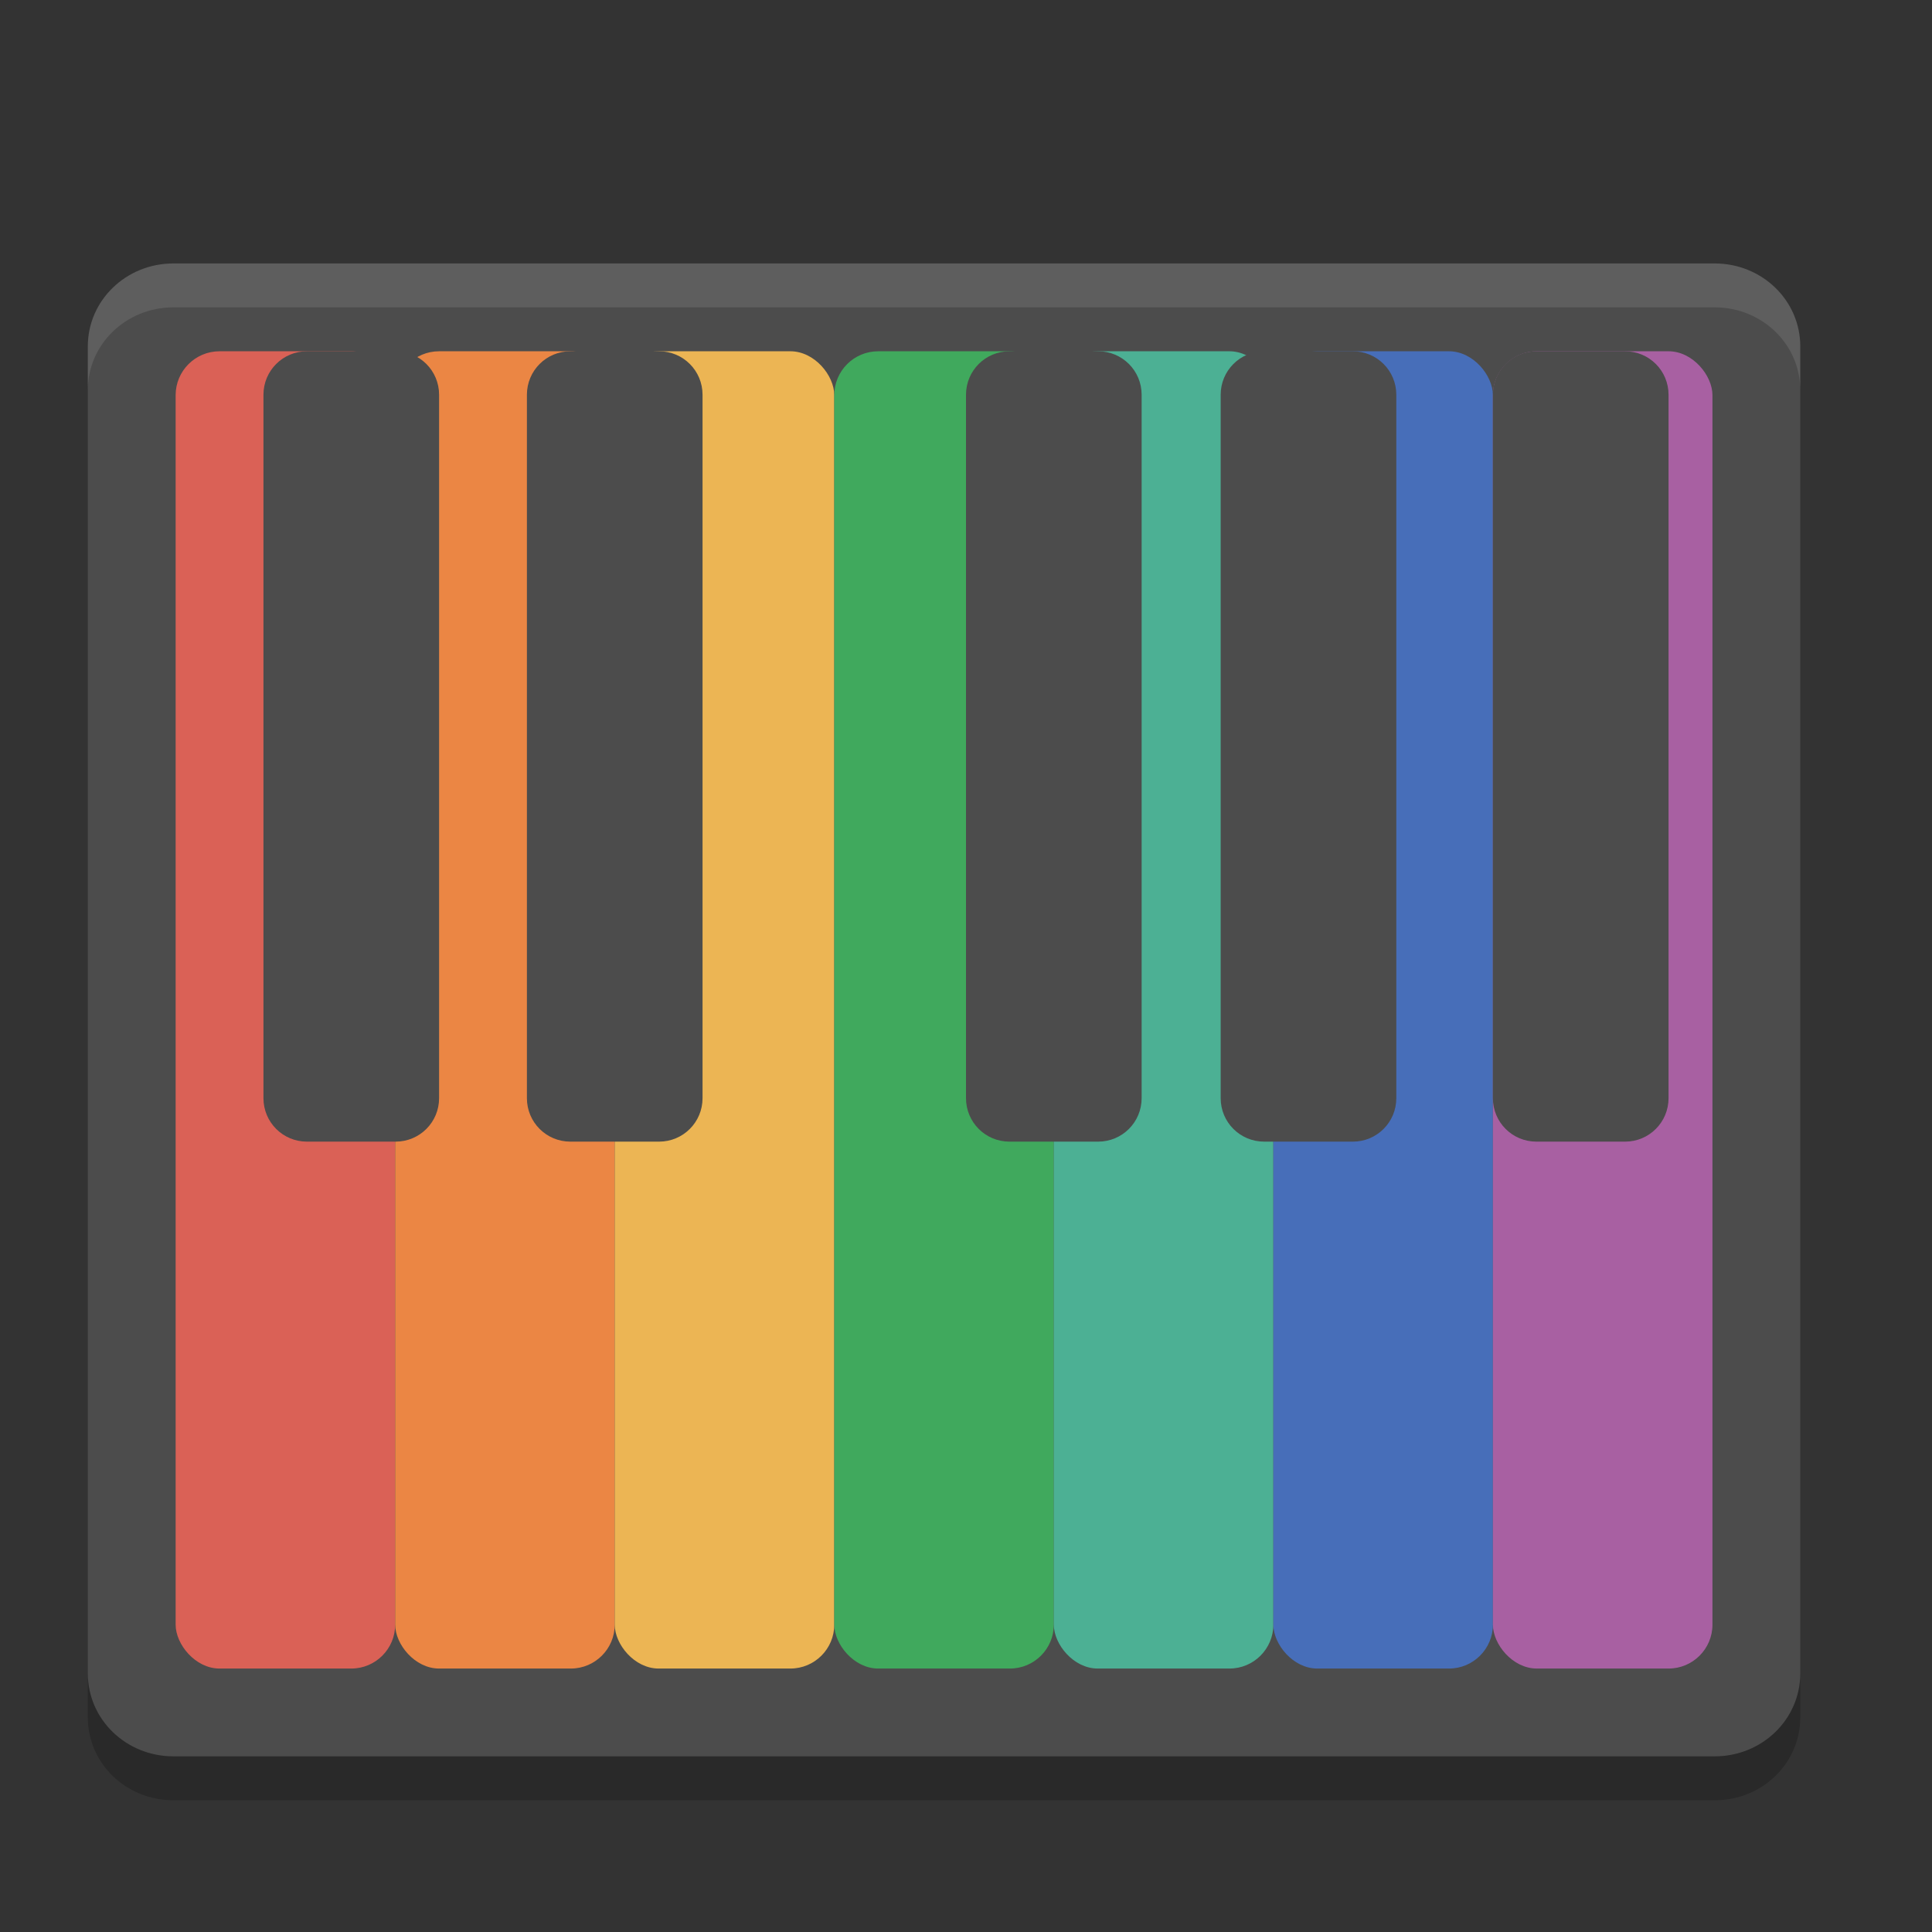 <?xml version="1.0" encoding="UTF-8" standalone="no"?>
<svg xmlns="http://www.w3.org/2000/svg" height="22" width="22" version="1">
 <rect width="100%" height="100%" fill="#333333" stroke="none"/>
 <path fill="#4c4c4c" d="m20.5 19.056v-15.111c0-0.524-0.435-0.945-0.975-0.945h-17.55c-0.54 0-0.975 0.421-0.975 0.944v15.112c0 0.523 0.435 0.944 0.975 0.944h17.55c0.54 0 0.975-0.421 0.975-0.944z"/>
 <rect ry=".5" height="15" width="2.5" y="4" x="2" fill="#da6156"/>
 <rect ry=".5" height="15" width="2.5" y="4" x="4.5" fill="#eb8644"/>
 <rect ry=".5" height="15" width="2.5" y="4" x="7" fill="#ecb554"/>
 <rect ry=".5" height="15" width="2.5" y="4" x="9.5" fill="#40a95d"/>
 <rect ry=".5" height="15" width="2.5" y="4" x="12" fill="#4cb094"/>
 <rect ry=".5" height="15" width="2.5" y="4" x="14.5" fill="#476eb9"/>
 <rect ry=".5" height="15" width="2.5" y="4" x="17" fill="#a860a2"/>
 <path d="m3.495 4c-0.274 0-0.495 0.221-0.495 0.495v8.01c0 0.274 0.221 0.495 0.495 0.495h1.01c0.274 0 0.495-0.221 0.495-0.495v-8.01c0-0.274-0.221-0.495-0.495-0.495h-1.01z" fill="#4c4c4c"/>
 <path d="m6.495 4c-0.274 0-0.495 0.221-0.495 0.495v8.01c0 0.274 0.221 0.495 0.495 0.495h1.01c0.274 0 0.495-0.221 0.495-0.495v-8.01c0-0.274-0.221-0.495-0.495-0.495h-1.01z" fill="#4c4c4c"/>
 <path d="m11.495 4c-0.274 0-0.495 0.221-0.495 0.495v8.01c0 0.274 0.221 0.495 0.495 0.495h1.01c0.274 0 0.495-0.221 0.495-0.495v-8.01c0-0.274-0.221-0.495-0.495-0.495h-1.01z" fill="#4c4c4c"/>
 <path d="m14.395 4c-0.274 0-0.495 0.221-0.495 0.495v8.01c0 0.274 0.221 0.495 0.495 0.495h1.01c0.274 0 0.495-0.221 0.495-0.495v-8.01c0-0.274-0.221-0.495-0.495-0.495h-1.01z" fill="#4c4c4c"/>
 <path d="m17.495 4c-0.274 0-0.495 0.221-0.495 0.495v8.01c0 0.274 0.221 0.495 0.495 0.495h1.01c0.274 0 0.495-0.221 0.495-0.495v-8.01c0-0.274-0.221-0.495-0.495-0.495h-1.01z" fill="#4c4c4c"/>
 <path opacity=".1" d="m1.975 3c-0.54 0-0.975 0.421-0.975 0.944v0.5c0-0.523 0.434-0.944 0.975-0.944h17.55c0.541 0 0.975 0.421 0.975 0.944v-0.5c0-0.523-0.434-0.944-0.975-0.944h-17.55z" fill="#fff"/>
 <path opacity=".2" d="m1 19.056v0.5c0 0.523 0.434 0.944 0.975 0.944h17.551c0.54 0 0.974-0.421 0.974-0.944v-0.5c0 0.523-0.434 0.944-0.975 0.944h-17.55c-0.54 0-0.975-0.421-0.975-0.944z"/>
</svg>
